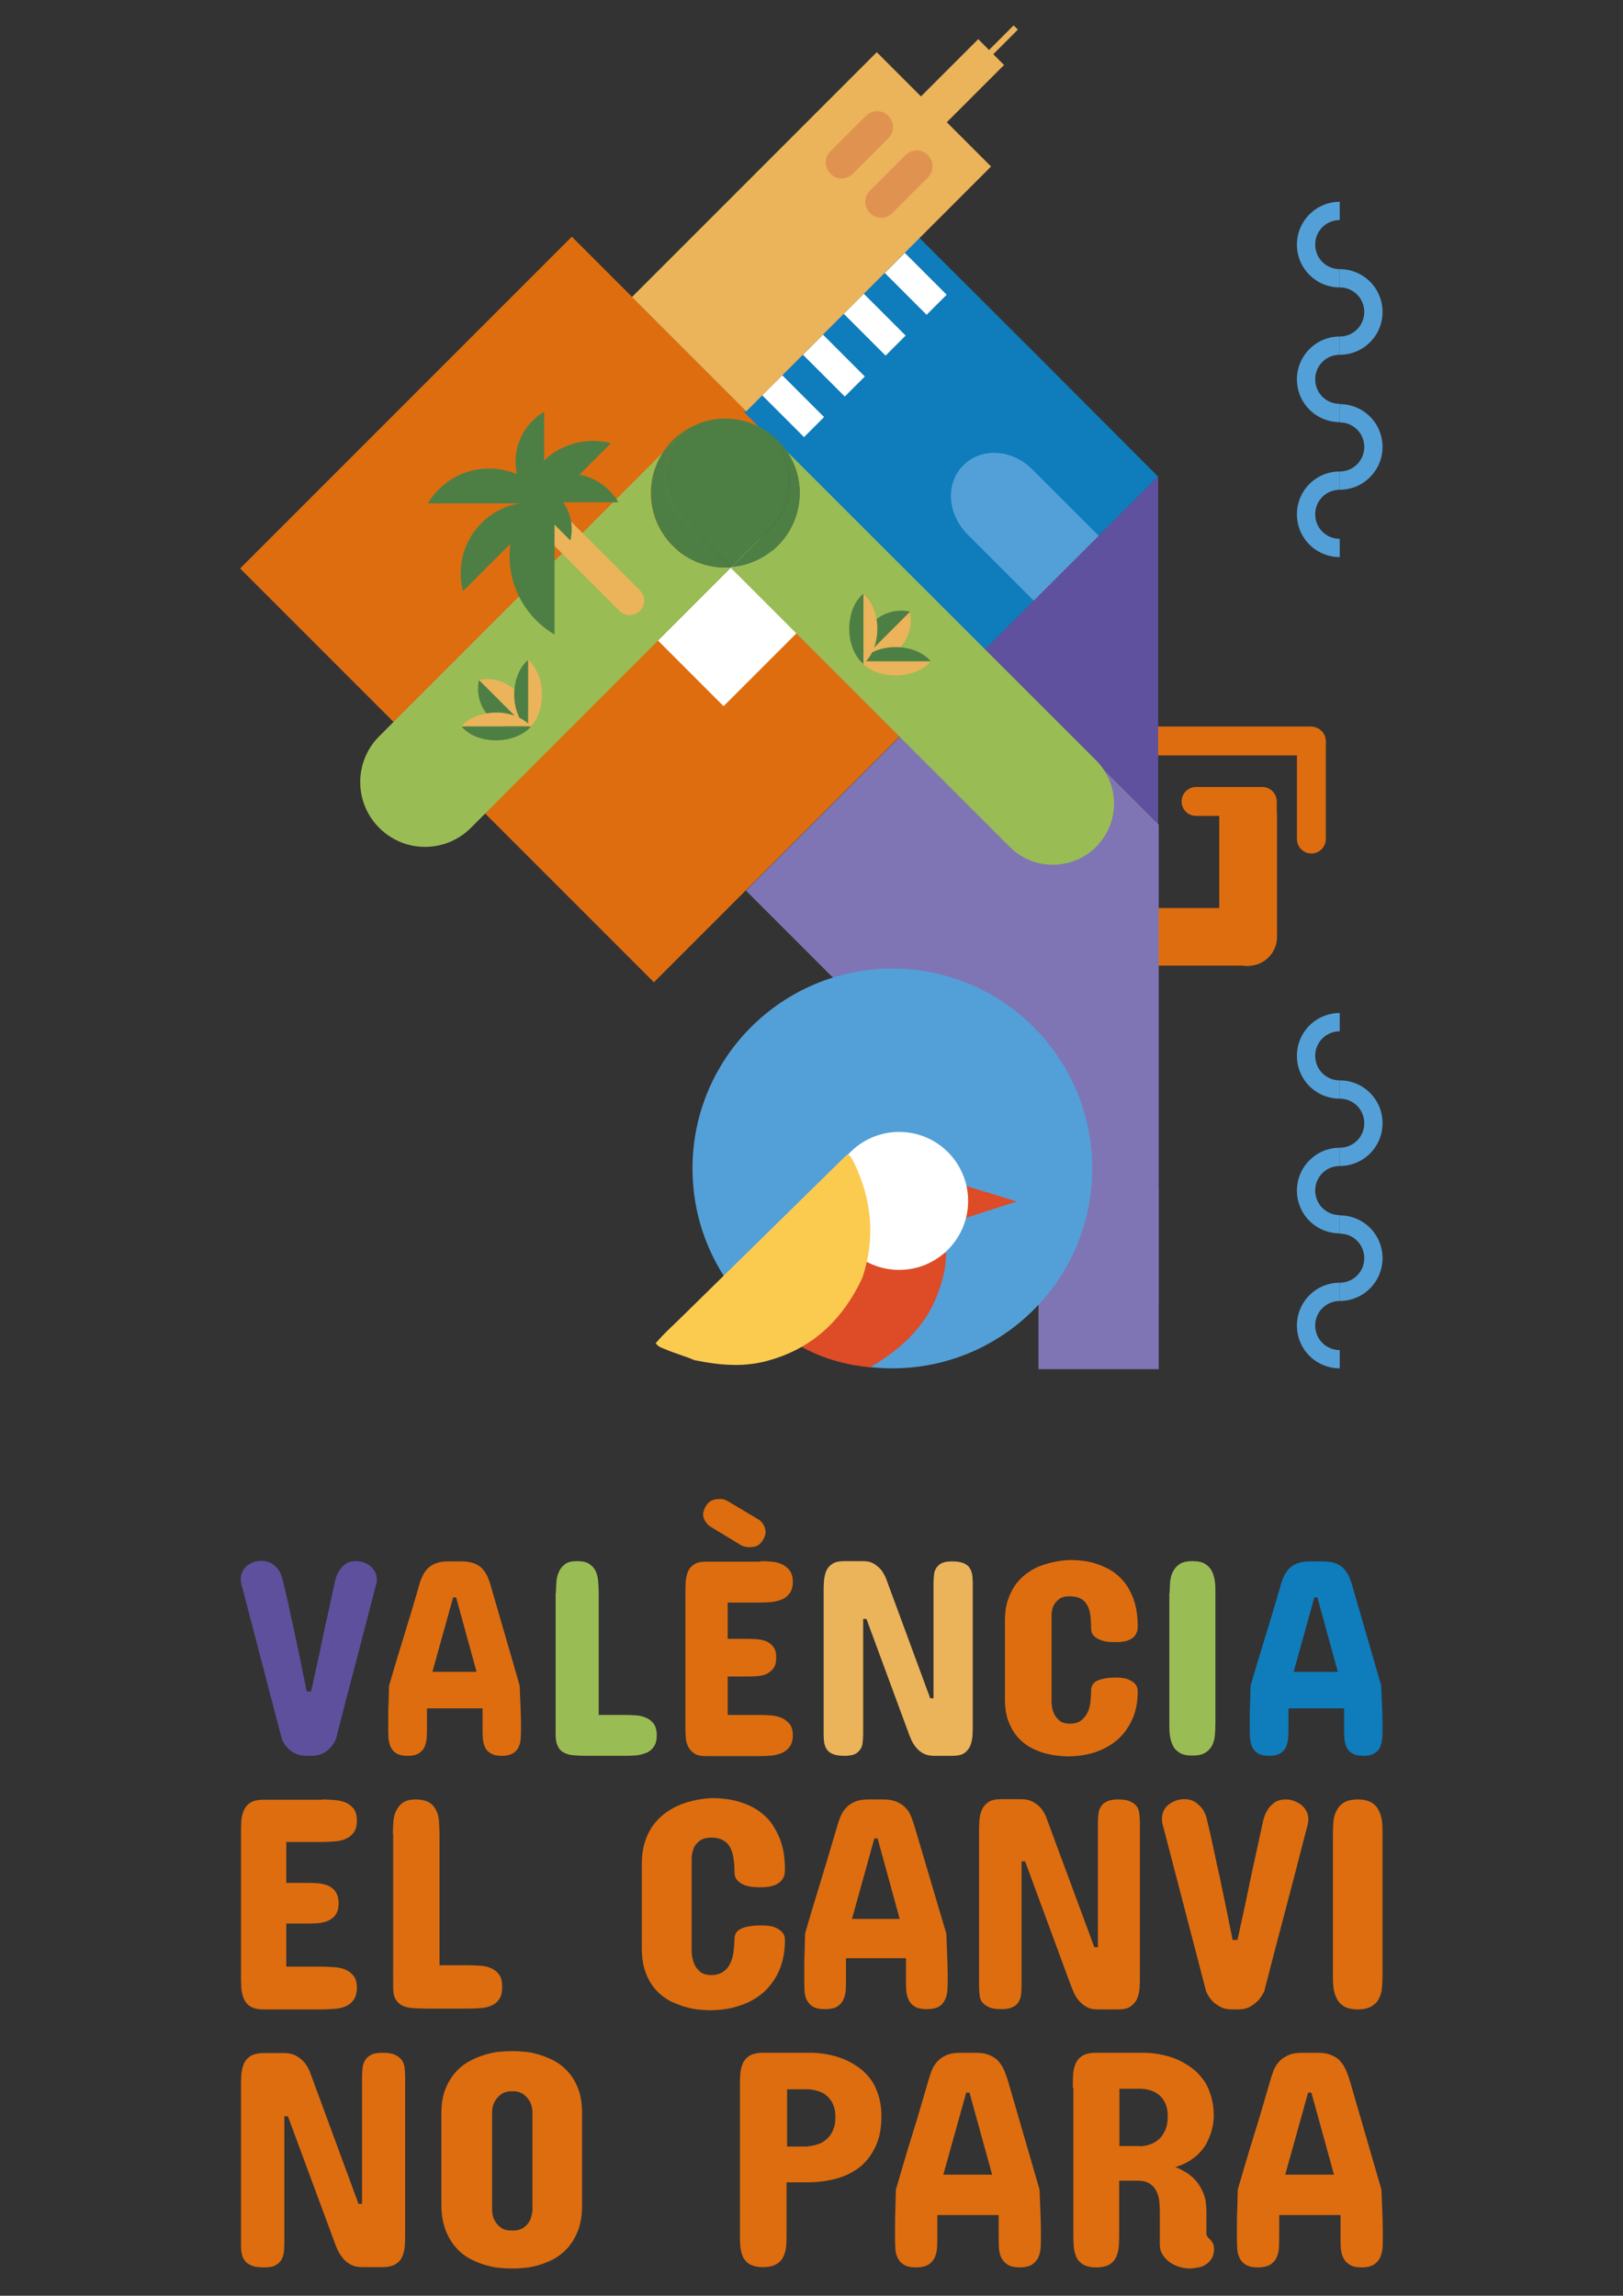 <?xml version="1.0" encoding="utf-8"?>
<!-- Generator: Adobe Illustrator 20.0.0, SVG Export Plug-In . SVG Version: 6.00 Build 0)  -->
<svg version="1.1" xmlns="http://www.w3.org/2000/svg" xmlns:xlink="http://www.w3.org/1999/xlink" x="0px" y="0px"
	 viewBox="0 0 595.3 841.9" style="enable-background:new 0 0 595.3 841.9;" xml:space="preserve">
<rect x="0" y="0" width="595.3" height="841.9" fill="#333333" stroke="none"/>
<style type="text/css">
	.st0{fill:#DE6D0F;}
	.st1{fill:#FFFFFF;}
	.st2{fill:#8DB24B;}
	.st3{fill:#7F75B5;}
	.st4{fill:#53A0D8;}
	.st5{fill:#0F7CBC;}
	.st6{fill:#5F519D;}
	.st7{fill:#9ABC54;}
	.st8{fill:#4D7F45;}
	.st9{display:none;fill:#F4AC40;}
	.st10{fill:#DD4B27;}
	.st11{fill:#FBCB50;}
	.st12{fill:#EBB35A;}
	.st13{fill:#E09251;}
	.st14{fill:#5F509D;}
	.st15{display:none;}
	.st16{display:inline;fill:#2582C4;}
	.st17{display:inline;fill:#F08058;}
	.st18{display:inline;fill:#76B72D;}
	.st19{display:inline;fill:#F7A707;}
	.st20{display:inline;}
	.st21{fill:#2582C4;}
	.st22{fill:#76B72D;}
	.st23{fill:#F7A707;}
	.st24{fill:#F08058;}
</style>
<g id="Mapa_ciutat">
	<g id="Port">
		<rect x="413.4" y="333" class="st0" width="44.4" height="21.1"/>
		<path class="st0" d="M447.2,299.2v44.4c0,5.8,4.7,10.6,10.6,10.6l0,0c5.8,0,10.6-4.7,10.6-10.6v-44.4c0-5.8-4.7-10.6-10.6-10.6
			l0,0C451.9,288.7,447.2,293.4,447.2,299.2z"/>
		<path class="st0" d="M438.7,299.2H463c2.9,0,5.3-2.4,5.3-5.3l0,0c0-2.9-2.4-5.3-5.3-5.3h-24.3c-2.9,0-5.3,2.4-5.3,5.3l0,0
			C433.4,296.9,435.8,299.2,438.7,299.2z"/>
		
			<rect x="406" y="266.5" transform="matrix(-1 -1.224647e-16 1.224647e-16 -1 886.962 543.524)" class="st0" width="75" height="10.6"/>
		<path class="st0" d="M486.3,307.7v-35.9c0-2.9-2.4-5.3-5.3-5.3h0c-2.9,0-5.3,2.4-5.3,5.3v35.9c0,2.9,2.4,5.3,5.3,5.3h0
			C483.9,313,486.3,310.6,486.3,307.7z"/>
	</g>
	<g id="Barris">
		
			<rect x="188.1" y="235.1" transform="matrix(0.707 -0.707 0.707 0.707 -121.362 265)" class="st0" width="142.3" height="87.7"/>
		
			<rect x="245.7" y="211.3" transform="matrix(0.707 -0.707 0.707 0.707 -81.798 259.182)" class="st1" width="52.6" height="34.1"/>
		
			<rect x="101.4" y="131.7" transform="matrix(0.707 -0.707 0.707 0.707 -76.736 187.048)" class="st0" width="172.1" height="108.9"/>
		<path class="st0" d="M468.3,302.7"/>
		<polygon class="st0" points="468.3,302.4 468.3,293.9 463,293.9 465.1,303.5 		"/>
		<polygon class="st2" points="424.8,326.1 424.8,302.2 361,238.4 336.1,263.4 424.8,352.2 424.8,326.1 		"/>
		<path class="st3" d="M361.3,238.9l-87.7,87.7L425,478c0-58.5,0-117.1,0-175.6C403.8,281.2,382.5,260.1,361.3,238.9z"/>
		<path class="st3" d="M428.2,309.8"/>
		<rect x="380.9" y="435.7" class="st3" width="44.1" height="66.4"/>
		<circle class="st0" cx="457.2" cy="343.1" r="11.1"/>
		<circle class="st0" cx="480.5" cy="272.3" r="5.8"/>
	</g>
	<g id="Albufera">
		<circle class="st4" cx="327.3" cy="428.5" r="73.3"/>
	</g>
	<g id="Torre">
		<polygon class="st5" points="337.1,87.1 380.5,130.4 424.8,174.8 360.7,238.9 273,151.2 		"/>
		<path class="st4" d="M354.9,196c-7.4-7.4-8.2-18.7-1.7-25.2l0,0l0.3-0.3c6.5-6.5,17.8-5.8,25.2,1.7l28.1,28.1
			c7.4,7.4,8.2,18.7,1.7,25.2l-0.3,0.3c-6.5,6.5-17.8,5.8-25.2-1.7L354.9,196z"/>
		
			<rect x="285.8" y="138.1" transform="matrix(0.707 -0.707 0.707 0.707 -20.13 249.385)" class="st1" width="10.4" height="21.7"/>
		
			<rect x="300.7" y="123.2" transform="matrix(0.707 -0.707 0.707 0.707 -5.181 255.578)" class="st1" width="10.4" height="21.7"/>
		
			<rect x="315.7" y="108.2" transform="matrix(0.707 -0.707 0.707 0.707 9.785 261.777)" class="st1" width="10.4" height="21.7"/>
		
			<rect x="330.7" y="93.2" transform="matrix(0.707 -0.707 0.707 0.707 24.837 268.011)" class="st1" width="10.4" height="21.7"/>
	</g>
	<polygon class="st6" points="424.8,174.7 361,238.4 424.8,302.2 	"/>
	<g id="Riu">
		<path class="st7" d="M266,208.1c-15.1,0-27.3-12.2-27.3-27.3c0-5.5,1.6-10.5,4.4-14.8l-104,104c-9.3,9.3-9.3,24.3,0,33.6
			c9.3,9.3,24.3,9.3,33.6,0l95.4-95.4l-0.2-0.2C267.3,208,266.7,208.1,266,208.1z"/>
		<path class="st7" d="M402.1,278.9L288.7,165.6c2.9,4.4,4.6,9.6,4.6,15.2c0,14.3-11.1,26.1-25.1,27.2l-0.2,0.2l102.4,102.4
			c8.7,8.7,22.9,8.7,31.6,0C410.8,301.8,410.8,287.7,402.1,278.9z"/>
		<path class="st7" d="M267.9,208l0.2,0.2l0.2-0.2C268.1,208,268,208,267.9,208z"/>
		<path class="st8" d="M288.7,165.6c-2-3-4.6-5.6-7.7-7.6c0.3,0.3,0.6,0.5,0.9,0.8L288.7,165.6z"/>
		<path class="st8" d="M249.7,159.5c0.2-0.2,0.4-0.5,0.6-0.7c0.4-0.4,0.8-0.7,1.2-1.1c-3.4,2.1-6.2,4.9-8.4,8.3l5.8-5.8
			C249.2,159.9,249.4,159.7,249.7,159.5z"/>
		<path class="st8" d="M266,208.1c0.6,0,1.2-0.1,1.9-0.1l-17.6-17.6c-8.5-8.5-8.7-22.1-0.6-30.9c-0.2,0.2-0.5,0.4-0.7,0.6l-5.8,5.8
			c-2.8,4.3-4.4,9.3-4.4,14.8C238.7,195.9,250.9,208.1,266,208.1z"/>
		<path class="st8" d="M282.5,160.1c9.3,9.3,9.3,24.3,0,33.6L268.2,208c14.1-1.1,25.1-12.9,25.1-27.2c0-5.6-1.7-10.9-4.6-15.2
			l-6.8-6.8c-0.3-0.3-0.6-0.5-0.9-0.8c-2.2-1.5-4.7-2.6-7.3-3.4C276.9,155.7,279.9,157.6,282.5,160.1z"/>
		<path class="st8" d="M249.7,159.5c1.4-1.3,2.9-2.3,4.4-3.2c-0.9,0.4-1.7,0.9-2.6,1.4c-0.4,0.4-0.8,0.7-1.2,1.1
			C250.1,159,249.9,159.3,249.7,159.5z"/>
		<path class="st8" d="M282.5,160.1c-2.6-2.6-5.6-4.4-8.8-5.5c-2.4-0.7-5-1.1-7.7-1.1c-4.3,0-8.3,1-11.9,2.8c-1.6,0.9-3.1,2-4.4,3.2
			c-8.1,8.8-7.9,22.4,0.6,30.9l17.6,17.6c0.1,0,0.2,0,0.3,0l14.3-14.3C291.8,184.4,291.8,169.4,282.5,160.1z"/>
	</g>
</g>
<g id="Pardalet">
	<path class="st9" d="M355.6,441.3c2.7,0.3,5.4-0.5,8.1,0.5c-2.9,1.4-5.7,2.8-8.6,4.2C355.3,444.4,355.5,442.9,355.6,441.3z"/>
	<path class="st10" d="M341,480.8c4.3-7.7,5.6-15.7,5.6-15.7c0.2-1.8,0.4-3.7,0.5-5.5c-1.2-0.5-1.9,0.5-2.6,1
		c-8.1,5.5-16.5,5.9-25.4,2.1c-0.9-0.4-1.7-1.1-2.8-0.8c-0.3,0.4-0.6,0.8-0.9,1.2c-7.1,13.9-17.4,22.1-30.7,24.4
		c2.2,1.8,4.7,3.7,7.7,5.5c10.1,6,20,7.8,26.7,8.4C321.9,499.8,334.2,492.9,341,480.8z"/>
	<path class="st9" d="M355.6,441.3c-0.3-2.2-0.6-4.3-0.9-6.5c5.9,1.9,11.7,3.7,18.2,5.8c-3.4,0.8-6.5-0.4-9.2,1.2
		C361,441.9,358.2,442.9,355.6,441.3z"/>
	<polygon class="st10" points="354,434.8 372.9,440.6 354.4,446.6 	"/>
	<circle class="st1" cx="329.8" cy="440.4" r="25.3"/>
	<path class="st11" d="M240.5,492.6c3.1-3.7,6.8-6.9,10.2-10.3c19.9-19.5,39.7-39,59.6-58.5c0.2-0.2,0.5-0.3,0.7-0.5
		c1.1,0.6,1.5,1.8,2.1,2.8c6.7,13.7,8.1,27.9,3.2,42.5c-7.3,15.6-18.7,26.4-35.8,30.7c-7.3,1.8-14.7,1.5-22,0.2
		c-1.3-0.2-2.5-0.5-3.8-0.7c-3.4-1.5-7-2.4-10.4-3.9C243,494.4,241.5,494,240.5,492.6z"/>
</g>
<g id="Palmera">
	<path class="st12" d="M234.7,216.5l-32.5-32.5c-2.1-2.1-5.4-2.1-7.5,0h0c-2.1,2.1-2.1,5.4,0,7.5l32.5,32.5c2.1,2.1,5.4,2.1,7.5,0v0
		C236.8,221.9,236.8,218.6,234.7,216.5z"/>
	<path class="st8" d="M176.6,191.8c-6.8,6.8-9,16.3-6.8,25l31.8-31.8C192.9,182.8,183.3,185.1,176.6,191.8z"/>
	<path class="st8" d="M186.9,203.9c0,12.3,6.6,23,16.5,28.8v-57.6C193.5,180.9,186.9,191.6,186.9,203.9z"/>
	<path class="st8" d="M179.4,171.8c-9.6,0-17.9,5.2-22.5,12.8h44.9C197.3,177,189,171.8,179.4,171.8z"/>
	<path class="st8" d="M199.1,169.3c-6.8,6.8-9,16.3-6.8,25l31.8-31.8C215.4,160.3,205.8,162.6,199.1,169.3z"/>
	<path class="st8" d="M189.1,169.3c0,7.8,4.2,14.6,10.5,18.3V151C193.3,154.7,189.1,161.5,189.1,169.3z"/>
	<path class="st8" d="M208.5,173.7c-7.8,0-14.6,4.2-18.3,10.5h36.6C223.2,177.9,216.3,173.7,208.5,173.7z"/>
	<path class="st8" d="M204.8,182.1c-4.4-4.4-10.5-5.8-16.1-4.4l20.5,20.5C210.6,192.6,209.1,186.5,204.8,182.1z"/>
</g>
<g id="Plantes">
	<g>
		<path class="st12" d="M329.5,238.2c3.9-3.9,5.3-9.2,4.2-14l-18.2,18.2C320.3,243.6,325.7,242.1,329.5,238.2z"/>
		<path class="st8" d="M319.8,228.5c-3.9,3.9-5.3,9.2-4.2,14l18.2-18.2C329,223.2,323.7,224.6,319.8,228.5z"/>
		<path class="st12" d="M328.5,247.7c5.5,0,10.3-2.1,12.9-5.2h-25.8C318.2,245.6,323,247.7,328.5,247.7z"/>
		<path class="st8" d="M328.5,237.3c-5.5,0-10.3,2.1-12.9,5.2h25.8C338.8,239.4,334,237.3,328.5,237.3z"/>
		<path class="st12" d="M321.8,230.6c0-5.5-2.1-10.3-5.2-12.9v25.8C319.7,240.9,321.8,236.1,321.8,230.6z"/>
		<path class="st8" d="M311.5,230.6c0,5.5,2.1,10.3,5.2,12.9v-25.8C313.5,220.3,311.5,225.1,311.5,230.6z"/>
	</g>
	<g>
		<path class="st12" d="M189.5,253.6c-3.8-3.8-9.1-5.3-13.9-4.2l18.1,18.1C194.8,262.8,193.3,257.5,189.5,253.6z"/>
		<path class="st8" d="M179.9,263.3c3.8,3.8,9.1,5.3,13.9,4.2l-18.1-18.1C174.6,254.2,176,259.5,179.9,263.3z"/>
		<path class="st12" d="M198.8,254.7c0-5.4-2.1-10.2-5.1-12.8v25.5C196.8,264.9,198.8,260.1,198.8,254.7z"/>
		<path class="st8" d="M188.6,254.7c0,5.4,2.1,10.2,5.1,12.8v-25.5C190.7,244.5,188.6,249.2,188.6,254.7z"/>
		<path class="st12" d="M182,261.3c-5.4,0-10.2,2.1-12.8,5.1h25.5C192.2,263.4,187.4,261.3,182,261.3z"/>
		<path class="st8" d="M182,271.5c5.4,0,10.2-2.1,12.8-5.1h-25.5C171.8,269.5,176.5,271.5,182,271.5z"/>
	</g>
</g>
<g id="Micalet_1_">
	
		<rect x="234.2" y="55.3" transform="matrix(0.707 -0.707 0.707 0.707 27.12 235.409)" class="st12" width="127" height="59.3"/>
	
		<rect x="337.4" y="23.2" transform="matrix(0.707 -0.707 0.707 0.707 82.153 258.204)" class="st12" width="30.7" height="13.4"/>
	
		<rect x="352.9" y="17.1" transform="matrix(0.707 -0.707 0.707 0.707 93.865 263.056)" class="st12" width="23.1" height="2.2"/>
	<path class="st13" d="M325.8,50.7l-13,13c-2.3,2.3-6,2.3-8.2,0v0c-2.3-2.3-2.3-6,0-8.2l13-13c2.3-2.3,6-2.3,8.2,0v0
		C328.1,44.7,328.1,48.4,325.8,50.7z"/>
	<path class="st13" d="M340.3,65.1l-13,13c-2.3,2.3-6,2.3-8.2,0v0c-2.3-2.3-2.3-6,0-8.2l13-13c2.3-2.3,6-2.3,8.2,0v0
		C342.6,59.1,342.6,62.8,340.3,65.1z"/>
</g>
<g id="Ones">
	<g>
		<path class="st4" d="M475.7,89.7c0,8.7,7,15.7,15.7,15.7v-6.7c-5,0-9-4-9-9c0-5,4-9,9-9V74C482.7,74,475.7,81.1,475.7,89.7z"/>
		<path class="st4" d="M507.1,114.4c0-8.7-7-15.7-15.7-15.7v6.7c5,0,9,4,9,9c0,5-4,9-9,9v6.7C500.1,130.1,507.1,123.1,507.1,114.4z"
			/>
		<path class="st4" d="M475.7,139.1c0,8.7,7,15.7,15.7,15.7v-6.7c-5,0-9-4-9-9c0-5,4-9,9-9v-6.7
			C482.7,123.4,475.7,130.5,475.7,139.1z"/>
		<path class="st4" d="M475.7,188.6c0,8.7,7,15.7,15.7,15.7v-6.7c-5,0-9-4-9-9c0-5,4-9,9-9v-6.7
			C482.7,172.9,475.7,179.9,475.7,188.6z"/>
		<path class="st4" d="M507.1,163.9c0-8.7-7-15.7-15.7-15.7v6.7c5,0,9,4,9,9c0,5-4,9-9,9v6.7C500.1,179.6,507.1,172.5,507.1,163.9z"
			/>
		<path class="st4" d="M475.7,387.2c0,8.7,7,15.7,15.7,15.7v-6.7c-5,0-9-4-9-9c0-5,4-9,9-9v-6.7
			C482.7,371.5,475.7,378.5,475.7,387.2z"/>
		<path class="st4" d="M507.1,411.9c0-8.7-7-15.7-15.7-15.7v6.7c5,0,9,4,9,9c0,5-4,9-9,9v6.7C500.1,427.6,507.1,420.6,507.1,411.9z"
			/>
		<path class="st4" d="M475.7,436.6c0,8.7,7,15.7,15.7,15.7v-6.7c-5,0-9-4-9-9c0-5,4-9,9-9v-6.7C482.7,420.9,475.7,428,475.7,436.6z
			"/>
		<path class="st4" d="M475.7,486.1c0,8.7,7,15.7,15.7,15.7v-6.7c-5,0-9-4-9-9c0-5,4-9,9-9v-6.7
			C482.7,470.4,475.7,477.4,475.7,486.1z"/>
		<path class="st4" d="M507.1,461.4c0-8.7-7-15.7-15.7-15.7v6.7c5,0,9,4,9,9c0,5-4,9-9,9v6.7C500.1,477.1,507.1,470,507.1,461.4z"/>
	</g>
</g>
<g id="Text">
	<g id="No_Para">
		<path class="st0" d="M131.5,808.2h1.3v-46.6c0-1.2,0.1-2.3,0.2-3.4c0.1-1.1,0.5-2,1-2.8c0.5-0.8,1.3-1.4,2.2-1.9
			c1-0.5,2.3-0.7,4.1-0.7c1.9,0,3.4,0.2,4.5,0.7c1.1,0.5,1.9,1.1,2.5,1.9c0.6,0.8,0.9,1.7,1.1,2.8c0.1,1.1,0.2,2.2,0.2,3.4v56.9
			c0,1.6,0,3.2-0.1,4.8c-0.1,1.5-0.4,2.9-0.9,4.1c-0.5,1.2-1.3,2.2-2.5,2.9c-1.1,0.7-2.7,1.1-4.8,1.1h-7.4c-1.8,0-3.2-0.3-4.4-1
			c-1.2-0.7-2.2-1.5-2.9-2.5c-0.8-1-1.4-2-1.9-3.1c-0.5-1.1-0.8-2-1.1-2.8l-17-45.9h-1.3v46.6c0,1.2-0.1,2.3-0.2,3.4
			c-0.2,1.1-0.5,2-1,2.8c-0.5,0.8-1.3,1.4-2.2,1.9s-2.3,0.7-4.1,0.7c-1.9,0-3.5-0.2-4.6-0.7s-2-1.1-2.5-1.9
			c-0.6-0.8-0.9-1.7-1.1-2.8c-0.2-1.1-0.2-2.2-0.2-3.4v-56.9c0-1.6,0-3.2,0.1-4.7c0.1-1.6,0.4-2.9,0.9-4.2c0.5-1.2,1.4-2.2,2.5-2.9
			c1.1-0.7,2.8-1.1,4.9-1.1h7.4c1.9,0,3.4,0.4,4.6,1.1c1.2,0.7,2.1,1.5,2.9,2.4c0.8,1,1.5,2.2,2,3.5L131.5,808.2z"/>
		<path class="st0" d="M161.9,775c0-3.6,0.5-6.7,1.6-9.2c1-2.5,2.4-4.6,4-6.3c1.6-1.7,3.4-3,5.4-4c2-1,3.9-1.7,5.7-2.2
			c1.9-0.5,3.5-0.8,5-0.9c1.5-0.1,2.6-0.2,3.3-0.2h1.9c0.7,0,1.8,0.1,3.3,0.2c1.5,0.1,3.2,0.4,5,0.9c1.8,0.5,3.7,1.2,5.7,2.2
			c2,1,3.7,2.3,5.3,4c1.6,1.7,2.9,3.8,3.9,6.3c1,2.5,1.5,5.6,1.5,9.2v33.6c0,3.7-0.5,6.9-1.5,9.4c-1,2.6-2.3,4.7-3.9,6.5
			c-1.6,1.7-3.4,3.1-5.3,4.1c-2,1-3.9,1.7-5.7,2.2c-1.8,0.5-3.5,0.8-5,0.9c-1.5,0.1-2.6,0.2-3.3,0.2h-1.9c-0.7,0-1.8-0.1-3.3-0.2
			c-1.5-0.1-3.2-0.4-5-0.9c-1.9-0.5-3.8-1.2-5.7-2.2c-2-1-3.8-2.3-5.4-4.1c-1.6-1.7-3-3.9-4-6.5c-1-2.6-1.6-5.7-1.6-9.4V775z
			 M180.5,810.8c0.1,1.4,0.4,2.6,1,3.6c0.5,0.9,1.2,1.8,2.2,2.5c1,0.8,2.4,1.1,4.2,1.1c1.8,0,3.2-0.4,4.2-1.1c1-0.7,1.7-1.6,2.2-2.5
			c0.5-1,0.8-2.3,1-3.6v-36.6c-0.1-1.3-0.4-2.6-1-3.6c-0.5-0.9-1.2-1.7-2.2-2.5c-1-0.8-2.4-1.2-4.2-1.2c-1.8,0-3.2,0.4-4.2,1.2
			c-1,0.8-1.7,1.6-2.2,2.5c-0.6,1.1-0.9,2.3-1,3.6V810.8z"/>
		<path class="st0" d="M288.5,800.4v18.2c0,1.6,0,3.2-0.1,4.7c-0.1,1.5-0.4,2.9-1,4.1c-0.5,1.2-1.4,2.2-2.6,2.9
			c-1.2,0.7-2.8,1.1-5,1.1c-2.1,0-3.7-0.4-4.9-1.1c-1.1-0.7-2-1.7-2.5-2.9c-0.5-1.2-0.8-2.6-0.9-4.1c-0.1-1.5-0.1-3.1-0.1-4.7v-53
			c0-1.6,0-3.2,0.1-4.7c0.1-1.5,0.4-2.9,0.9-4.1c0.5-1.2,1.4-2.2,2.5-2.9c1.1-0.7,2.8-1.1,4.9-1.1h18.5c4.6,0.2,8.8,1.2,12.5,2.9
			c1.6,0.8,3.1,1.7,4.6,2.8c1.5,1.1,2.8,2.5,4,4.1c1.2,1.6,2.1,3.6,2.8,5.8c0.7,2.2,1.1,4.8,1.1,7.7c0,4-0.6,7.5-1.9,10.5
			c-1.3,3-3.1,5.5-5.4,7.6c-2.4,2-5.3,3.6-8.7,4.6c-3.4,1-7.3,1.5-11.6,1.5H288.5z M296.2,787.1c1.9-0.1,3.6-0.6,5.1-1.3
			c0.6-0.3,1.3-0.8,1.9-1.3c0.6-0.5,1.1-1.2,1.6-1.9c0.5-0.8,0.9-1.7,1.2-2.7c0.3-1,0.4-2.2,0.4-3.6c0-1.3-0.1-2.4-0.4-3.3
			c-0.3-1-0.6-1.8-1.1-2.5c-0.4-0.7-1-1.3-1.5-1.8c-0.6-0.5-1.1-0.9-1.7-1.2c-1.4-0.7-3-1.1-4.8-1.3h-8.2v21H296.2z"/>
		<path class="st0" d="M381.3,803c0.1,2.5,0.2,5.1,0.3,7.8c0.1,2.7,0.2,5.2,0.2,7.7v1.7c0,1.4,0,2.8-0.1,4.1
			c-0.1,1.3-0.4,2.5-0.9,3.6c-0.5,1.1-1.3,1.9-2.3,2.6c-1,0.6-2.5,1-4.4,1c-1.9,0-3.4-0.3-4.5-1c-1-0.6-1.8-1.5-2.3-2.5
			c-0.5-1-0.8-2.2-0.9-3.6c-0.1-1.3-0.1-2.7-0.1-4.2v-7.9h-22.5v7.9c0,1.4,0,2.8-0.1,4.2c-0.1,1.3-0.4,2.5-0.9,3.6
			c-0.5,1-1.3,1.9-2.3,2.5c-1,0.6-2.5,1-4.5,1c-1.9,0-3.4-0.3-4.5-1c-1-0.6-1.8-1.5-2.3-2.6c-0.5-1.1-0.8-2.3-0.8-3.6
			c-0.1-1.3-0.1-2.7-0.1-4.1v-1.7c0-1.2,0-2.4,0-3.7c0-1.3,0-2.6,0.1-4c0-1.3,0.1-2.7,0.1-4c0-1.3,0.1-2.6,0.1-3.8
			c1.9-6.5,3.8-13.1,5.9-19.8c2.1-6.7,4-13.3,5.9-19.8c0.4-1.4,0.8-2.7,1.3-4c0.5-1.3,1.2-2.4,2.1-3.4c0.9-1,2-1.7,3.3-2.3
			c1.3-0.6,3.1-0.9,5.2-0.9h5.6c2.1,0,3.8,0.3,5.1,0.9c1.4,0.6,2.5,1.3,3.3,2.3c0.9,1,1.5,2.1,2.1,3.4c0.5,1.3,1,2.6,1.4,4
			L381.3,803z M346,797.5h17.9l-8.3-30.1h-1.2L346,797.5z"/>
		<path class="st0" d="M393.5,765.6c0-1.6,0-3.2,0.1-4.7c0.1-1.5,0.4-2.9,0.9-4.1c0.5-1.2,1.4-2.2,2.5-2.9c1.1-0.7,2.8-1.1,4.9-1.1
			h18.5c4.6,0.2,8.7,1.2,12.4,2.9c1.5,0.8,3,1.7,4.5,2.8c1.5,1.1,2.8,2.5,4,4.1c1.2,1.6,2.1,3.5,2.8,5.8c0.7,2.2,1.1,4.8,1.1,7.7
			c0,0.6-0.1,1.4-0.2,2.4c-0.1,1-0.4,2.1-0.7,3.3c-0.4,1.2-0.9,2.4-1.5,3.7c-0.6,1.3-1.5,2.5-2.5,3.6c-1,1.2-2.3,2.2-3.8,3.2
			c-1.5,1-3.3,1.8-5.4,2.4c1.3,0.5,2.6,1.2,4,2c1.3,0.8,2.6,1.9,3.7,3.2c1.1,1.3,2,2.9,2.7,4.7c0.7,1.8,1,4,1,6.4v8
			c0,0.4,0.1,0.8,0.3,1.1c0.2,0.3,0.4,0.6,0.7,0.8c0.9,0.9,1.4,1.7,1.6,2.3c0.1,0.7,0.2,1.2,0.2,1.6c0,1.3-0.3,2.4-0.8,3.3
			c-0.5,0.9-1.2,1.6-2,2.2c-0.8,0.6-1.8,1-2.9,1.2c-1.1,0.2-2.2,0.4-3.3,0.4c-1.2,0-2.5-0.2-3.8-0.6c-1.3-0.4-2.4-1-3.5-1.7
			c-1-0.8-1.9-1.7-2.6-2.8c-0.7-1.1-1-2.4-1-3.9V811c0-1.6-0.1-3.2-0.3-4.5c-0.2-1.4-0.7-2.6-1.3-3.6c-0.6-1-1.5-1.8-2.6-2.4
			c-1.1-0.6-2.6-0.8-4.4-0.8h-6.3v18.8c0,1.6,0,3.3-0.1,4.8c-0.1,1.6-0.4,3-0.9,4.2c-0.5,1.2-1.4,2.2-2.5,2.9
			c-1.2,0.7-2.8,1.1-4.9,1.1c-2.1,0-3.7-0.4-4.9-1.1c-1.1-0.7-2-1.7-2.5-2.9c-0.5-1.2-0.8-2.6-0.9-4.2c-0.1-1.6-0.1-3.2-0.1-4.8
			V765.6z M418.1,787.1c1.9-0.1,3.6-0.5,5.1-1.3c0.6-0.3,1.3-0.8,1.9-1.3c0.6-0.5,1.1-1.2,1.6-2c0.5-0.8,0.9-1.7,1.2-2.8
			c0.3-1,0.4-2.3,0.4-3.7c0-1.2-0.1-2.3-0.4-3.3c-0.3-1-0.6-1.8-1.1-2.5c-0.4-0.7-1-1.3-1.5-1.8c-0.6-0.5-1.2-0.9-1.8-1.2
			c-1.4-0.7-3-1.1-4.8-1.2h-8.1v21H418.1z"/>
		<path class="st0" d="M506.7,803c0.1,2.5,0.2,5.1,0.3,7.8c0.1,2.7,0.2,5.2,0.2,7.7v1.7c0,1.4,0,2.8-0.1,4.1
			c-0.1,1.3-0.4,2.5-0.9,3.6c-0.5,1.1-1.3,1.9-2.3,2.6c-1,0.6-2.5,1-4.4,1c-1.9,0-3.4-0.3-4.5-1c-1-0.6-1.8-1.5-2.3-2.5
			c-0.5-1-0.8-2.2-0.9-3.6c-0.1-1.3-0.1-2.7-0.1-4.2v-7.9h-22.5v7.9c0,1.4,0,2.8-0.1,4.2c-0.1,1.3-0.4,2.5-0.9,3.6
			c-0.5,1-1.3,1.9-2.3,2.5c-1,0.6-2.5,1-4.5,1c-1.9,0-3.4-0.3-4.5-1c-1-0.6-1.8-1.5-2.3-2.6c-0.5-1.1-0.8-2.3-0.8-3.6
			c-0.1-1.3-0.1-2.7-0.1-4.1v-1.7c0-1.2,0-2.4,0-3.7c0-1.3,0-2.6,0.1-4c0-1.3,0.1-2.7,0.1-4c0-1.3,0.1-2.6,0.1-3.8
			c1.9-6.5,3.8-13.1,5.9-19.8c2.1-6.7,4-13.3,5.9-19.8c0.4-1.4,0.8-2.7,1.3-4c0.5-1.3,1.2-2.4,2.1-3.4c0.9-1,2-1.7,3.3-2.3
			s3.1-0.9,5.2-0.9h5.6c2.1,0,3.8,0.3,5.1,0.9c1.4,0.6,2.5,1.3,3.3,2.3c0.9,1,1.5,2.1,2.1,3.4c0.5,1.3,1,2.6,1.4,4L506.7,803z
			 M471.4,797.5h17.9l-8.3-30.1h-1.2L471.4,797.5z"/>
	</g>
	<g id="El_Canvi_1_">
		<path class="st0" d="M118.1,659.9c1.5,0,3,0.1,4.5,0.2c1.5,0.1,2.9,0.4,4.1,0.9c1.2,0.5,2.2,1.3,3,2.3s1.2,2.5,1.2,4.4
			c0,1.9-0.4,3.3-1.2,4.4c-0.8,1-1.8,1.8-3,2.3c-1.2,0.5-2.6,0.8-4.1,0.9c-1.5,0.1-3,0.2-4.5,0.2h-13.1v15h6.9c1.5,0,2.9,0,4.4,0.1
			c1.5,0.1,2.8,0.4,4,0.9c1.2,0.5,2.1,1.2,2.8,2.3c0.7,1,1.1,2.4,1.1,4.2c0,1.8-0.4,3.2-1.1,4.2c-0.7,1-1.7,1.7-2.8,2.2
			c-1.2,0.5-2.5,0.8-4,0.9c-1.5,0.1-3,0.1-4.4,0.1h-6.9v15.8h13.1c1.5,0,3,0.1,4.5,0.2c1.5,0.1,2.9,0.4,4.1,0.9
			c1.2,0.5,2.2,1.3,3,2.3s1.2,2.5,1.2,4.3c0,1.9-0.4,3.4-1.2,4.5c-0.8,1.1-1.8,1.9-3,2.4c-1.2,0.5-2.6,0.8-4.1,0.9
			c-1.5,0.1-3,0.2-4.4,0.2H96.6c-2.1,0-3.6-0.4-4.8-1.1c-1.1-0.7-1.9-1.7-2.4-2.9c-0.5-1.2-0.8-2.5-0.9-4c-0.1-1.5-0.1-3-0.1-4.6
			v-51.7c0-1.6,0-3.1,0.1-4.6c0.1-1.5,0.4-2.9,0.9-4c0.5-1.2,1.3-2.2,2.4-2.9c1.1-0.7,2.7-1.1,4.8-1.1H118.1z"/>
		<path class="st0" d="M144.1,672.5c0-1.6,0.1-3.1,0.2-4.6c0.1-1.5,0.5-2.9,1.1-4c0.6-1.2,1.4-2.2,2.5-2.9c1.1-0.7,2.6-1.1,4.6-1.1
			c2.1,0,3.7,0.4,4.9,1.1c1.2,0.7,2,1.7,2.6,2.9c0.6,1.2,0.9,2.5,1,4c0.1,1.5,0.2,3,0.2,4.6v48.2h10.8c1.5,0,3,0.1,4.5,0.2
			c1.5,0.1,2.8,0.5,3.9,1c1.2,0.6,2.1,1.4,2.8,2.4c0.7,1.1,1,2.5,1,4.3c0,1.9-0.3,3.3-1,4.4c-0.7,1.1-1.6,1.9-2.8,2.4
			c-1.2,0.6-2.5,0.9-3.9,1c-1.5,0.1-3,0.2-4.5,0.2h-15.6c-1.9,0-3.7-0.1-5.2-0.2c-1.5-0.1-2.8-0.5-3.8-1s-1.8-1.4-2.4-2.4
			s-0.8-2.6-0.8-4.4V672.5z"/>
		<path class="st0" d="M260.9,659.4c4,0,7.5,0.5,10.4,1.4c2.9,0.9,5.4,2.1,7.4,3.6c2,1.5,3.6,3.1,4.8,5c1.2,1.9,2.1,3.7,2.8,5.6
			c0.6,1.9,1.1,3.7,1.3,5.5c0.2,1.8,0.3,3.3,0.3,4.6c0,0.6,0,1.2-0.1,2c-0.1,0.8-0.4,1.5-1,2.3s-1.4,1.4-2.6,1.9
			c-1.2,0.5-2.9,0.8-5.1,0.8c-0.7,0-1.7,0-2.8-0.1c-1.1-0.1-2.2-0.3-3.2-0.7c-1-0.4-1.9-0.9-2.6-1.7c-0.7-0.7-1.1-1.7-1.1-3
			c0-2-0.1-3.8-0.4-5.3c-0.2-1.6-0.7-2.9-1.3-4c-0.6-1.1-1.5-1.9-2.6-2.5c-1.1-0.6-2.5-0.9-4.2-0.9c-1.8,0-3.2,0.4-4.2,1.1
			c-1,0.8-1.7,1.6-2.1,2.4c-0.5,1.1-0.8,2.3-0.9,3.6v34.9c0.1,1.6,0.4,3,0.9,4.2c0.4,1.1,1.1,2,2.1,2.9c1,0.9,2.4,1.3,4.2,1.3
			c1.7,0,3.1-0.4,4.2-1.1c1.1-0.7,2-1.7,2.6-2.9c0.6-1.2,1.1-2.6,1.3-4.2c0.2-1.6,0.4-3.2,0.4-5c0-0.6,0.1-1.1,0.3-1.7
			c0.2-0.6,0.6-1.1,1.3-1.6c0.7-0.5,1.6-0.9,2.9-1.2c1.3-0.3,3-0.5,5.2-0.5c2.2,0,3.9,0.2,5.1,0.7c1.2,0.5,2.1,1.1,2.6,1.7
			c0.6,0.6,0.9,1.3,1,1.9c0.1,0.6,0.1,1,0.1,1.2c0,4-0.7,7.6-2,10.8c-1.4,3.2-3.3,5.9-5.7,8.1c-2.5,2.2-5.4,3.9-8.9,5
			c-3.4,1.2-7.2,1.7-11.3,1.7c-0.7,0-1.7-0.1-3.2-0.2c-1.5-0.1-3.1-0.4-5-0.9c-1.8-0.5-3.7-1.2-5.7-2.1c-1.9-1-3.7-2.3-5.3-4
			c-1.6-1.7-2.9-3.8-3.9-6.4c-1-2.5-1.5-5.7-1.5-9.3v-30.7c0-3,0.4-5.7,1.1-8c0.7-2.3,1.7-4.3,2.9-6c1.2-1.7,2.6-3.1,4.1-4.3
			c1.5-1.2,3.1-2.1,4.7-2.9C251.8,660.7,256.1,659.7,260.9,659.4z"/>
		<path class="st0" d="M347.1,709.1c0.1,2.5,0.2,5,0.3,7.6c0.1,2.6,0.2,5.1,0.2,7.5v1.7c0,1.4,0,2.7-0.1,4s-0.4,2.5-0.9,3.5
			c-0.5,1-1.2,1.9-2.3,2.5c-1,0.6-2.5,0.9-4.3,0.9c-1.9,0-3.4-0.3-4.4-0.9c-1-0.6-1.8-1.4-2.3-2.5c-0.5-1-0.8-2.2-0.9-3.5
			c-0.1-1.3-0.1-2.7-0.1-4.1v-7.7h-22v7.7c0,1.4,0,2.8-0.1,4.1c-0.1,1.3-0.4,2.5-0.9,3.5c-0.5,1-1.3,1.9-2.3,2.5
			c-1,0.6-2.5,0.9-4.4,0.9c-1.9,0-3.4-0.3-4.4-0.9c-1-0.6-1.8-1.5-2.3-2.5c-0.5-1-0.8-2.2-0.8-3.5c-0.1-1.3-0.1-2.6-0.1-4v-1.7
			c0-1.1,0-2.3,0-3.6c0-1.3,0-2.6,0.1-3.9c0-1.3,0.1-2.6,0.1-3.9c0-1.3,0.1-2.5,0.1-3.7c1.8-6.4,3.8-12.8,5.8-19.4
			c2-6.5,3.9-13,5.8-19.4c0.4-1.4,0.8-2.7,1.3-3.9c0.5-1.3,1.2-2.4,2-3.3s1.9-1.7,3.2-2.3c1.3-0.6,3-0.9,5.1-0.9h5.5
			c2,0,3.7,0.3,5,0.9c1.3,0.6,2.4,1.3,3.3,2.3s1.5,2,2,3.3c0.5,1.3,0.9,2.6,1.3,3.9L347.1,709.1z M312.5,703.7H330l-8.1-29.5h-1.2
			L312.5,703.7z"/>
		<path class="st0" d="M401.4,714.1h1.3v-45.7c0-1.2,0.1-2.3,0.2-3.3s0.5-2,1-2.7c0.5-0.8,1.2-1.4,2.2-1.8c1-0.5,2.3-0.7,4-0.7
			c1.9,0,3.3,0.2,4.4,0.7c1.1,0.5,1.9,1.1,2.4,1.8c0.6,0.8,0.9,1.7,1,2.7c0.1,1,0.2,2.2,0.2,3.3v55.8c0,1.6,0,3.2-0.1,4.7
			c-0.1,1.5-0.4,2.9-0.9,4c-0.5,1.2-1.3,2.1-2.4,2.9s-2.7,1.1-4.7,1.1h-7.3c-1.7,0-3.2-0.3-4.3-1c-1.2-0.7-2.1-1.5-2.9-2.5
			c-0.8-1-1.4-2-1.8-3.1c-0.5-1.1-0.8-2-1.1-2.7l-16.6-45h-1.3v45.7c0,1.2-0.1,2.3-0.2,3.3c-0.1,1-0.5,2-1,2.7
			c-0.5,0.8-1.2,1.4-2.2,1.8c-1,0.5-2.3,0.7-4,0.7c-1.9,0-3.4-0.2-4.5-0.7c-1.1-0.5-1.9-1.1-2.5-1.8s-0.9-1.7-1-2.7
			c-0.1-1-0.2-2.2-0.2-3.3v-55.8c0-1.6,0-3.1,0.1-4.6c0.1-1.5,0.4-2.9,0.9-4.1c0.5-1.2,1.3-2.1,2.4-2.9s2.7-1.1,4.8-1.1h7.3
			c1.8,0,3.3,0.4,4.5,1.1c1.2,0.7,2.1,1.5,2.8,2.3c0.8,1,1.4,2.1,1.9,3.4L401.4,714.1z"/>
		<path class="st0" d="M471.7,659.9c1.1,0,2.1,0.2,3.1,0.6c1,0.4,1.9,0.9,2.6,1.5c0.8,0.6,1.3,1.4,1.8,2.2c0.4,0.9,0.7,1.8,0.7,2.8
			c0,0.5,0,0.9-0.1,1.3c-0.1,0.4-0.1,0.8-0.2,1.1c-0.1,0.4-0.2,0.8-0.3,1c-2.5,9.8-5.1,19.8-7.8,30s-5.3,20.1-7.8,29.9
			c-0.6,1.2-1.3,2.3-2.2,3.3c-0.8,0.8-1.8,1.6-3,2.3c-1.2,0.7-2.8,1-4.6,1h-1.8c-1.8,0-3.4-0.3-4.6-1c-1.2-0.7-2.3-1.4-3-2.3
			c-0.9-1-1.6-2.1-2.1-3.3l-15.6-59.9c-0.1-0.3-0.2-0.6-0.3-1c-0.2-0.7-0.3-1.6-0.3-2.5c0-1,0.2-1.9,0.6-2.8c0.4-0.9,1-1.6,1.7-2.2
			c0.7-0.6,1.6-1.1,2.6-1.5c1-0.4,2.1-0.6,3.2-0.6c1.8,0,3.2,0.4,4.3,1.2c1.1,0.8,1.9,1.6,2.6,2.6c0.7,1.1,1.2,2.3,1.5,3.7
			c0.4,1.8,0.9,3.7,1.4,6c0.5,2.2,1,4.5,1.5,6.9c0.5,2.4,1,4.8,1.6,7.3c0.5,2.5,1,4.9,1.5,7.2c1.1,5.4,2.3,11,3.4,16.7h1.8
			c1.2-5.7,2.5-11.2,3.6-16.7c0.5-2.3,1-4.7,1.5-7.2c0.5-2.5,1.1-4.9,1.6-7.3c0.5-2.4,1-4.7,1.5-6.9c0.5-2.2,0.9-4.2,1.3-6
			c0.4-1.4,0.9-2.6,1.6-3.7c0.6-1,1.5-1.8,2.5-2.6C468.5,660.3,469.9,659.9,471.7,659.9z"/>
		<path class="st0" d="M488.9,672.5c0-1.6,0.1-3.1,0.2-4.6s0.6-2.9,1.2-4c0.6-1.2,1.5-2.2,2.7-2.9c1.2-0.7,2.9-1.1,5-1.1
			s3.8,0.4,5,1.1c1.2,0.7,2.1,1.7,2.7,2.9c0.6,1.2,1,2.5,1.2,4s0.2,3,0.2,4.6v51.7c0,1.6-0.1,3.2-0.2,4.7c-0.1,1.5-0.5,2.9-1.1,4
			c-0.6,1.2-1.5,2.1-2.8,2.9c-1.2,0.7-2.9,1.1-5,1.1s-3.8-0.4-5-1.1c-1.2-0.7-2.1-1.7-2.7-2.9c-0.6-1.2-1-2.5-1.2-4
			s-0.2-3.1-0.2-4.7V672.5z"/>
	</g>
	<g id="Valencia">
		<path class="st14" d="M130.6,572.5c1,0,1.9,0.2,2.9,0.5c0.9,0.3,1.7,0.8,2.4,1.4c0.7,0.6,1.2,1.3,1.7,2.1c0.4,0.8,0.6,1.7,0.6,2.6
			c0,0.4,0,0.9-0.1,1.2c0,0.4-0.1,0.7-0.2,1c-0.1,0.4-0.2,0.7-0.3,1c-2.3,9.1-4.7,18.3-7.2,27.8c-2.5,9.4-4.9,18.7-7.2,27.7
			c-0.5,1.2-1.2,2.2-2,3.1c-0.7,0.8-1.6,1.5-2.8,2.1c-1.1,0.6-2.6,0.9-4.3,0.9h-1.6c-1.7,0-3.1-0.3-4.3-0.9
			c-1.2-0.6-2.1-1.3-2.8-2.1c-0.9-0.9-1.5-1.9-2-3.1l-14.5-55.5c-0.1-0.3-0.2-0.6-0.3-1c-0.2-0.7-0.3-1.4-0.3-2.3
			c0-0.9,0.2-1.8,0.6-2.6c0.4-0.8,0.9-1.5,1.6-2.1c0.7-0.6,1.5-1,2.4-1.4c0.9-0.3,1.9-0.5,3-0.5c1.6,0,2.9,0.4,4,1.1
			c1,0.7,1.8,1.5,2.4,2.4c0.6,1,1.1,2.2,1.4,3.5c0.4,1.6,0.8,3.5,1.3,5.5c0.5,2.1,1,4.2,1.4,6.4c0.5,2.2,1,4.5,1.5,6.8
			c0.5,2.3,1,4.5,1.4,6.7c1.1,5,2.1,10.2,3.2,15.5h1.6c1.2-5.3,2.3-10.4,3.4-15.5c0.4-2.1,0.9-4.4,1.4-6.7c0.5-2.3,1-4.5,1.5-6.8
			c0.5-2.2,0.9-4.3,1.4-6.4c0.4-2.1,0.8-3.9,1.2-5.5c0.3-1.3,0.8-2.4,1.5-3.5c0.6-0.9,1.4-1.7,2.3-2.4
			C127.6,572.9,128.9,572.5,130.6,572.5z"/>
		<path class="st0" d="M190.6,618.1c0.1,2.3,0.2,4.7,0.3,7.1c0.1,2.4,0.2,4.7,0.2,7v1.5c0,1.3,0,2.5-0.1,3.7
			c-0.1,1.2-0.3,2.3-0.8,3.3c-0.4,1-1.1,1.7-2.1,2.3c-1,0.6-2.3,0.9-4,0.9c-1.8,0-3.1-0.3-4.1-0.9c-1-0.6-1.7-1.3-2.1-2.3
			c-0.5-1-0.7-2-0.8-3.3c-0.1-1.2-0.1-2.5-0.1-3.8v-7.1h-20.4v7.1c0,1.3,0,2.6-0.1,3.8c-0.1,1.2-0.4,2.3-0.8,3.3
			c-0.5,1-1.2,1.7-2.1,2.3c-1,0.6-2.3,0.9-4.1,0.9c-1.8,0-3.1-0.3-4.1-0.9c-1-0.6-1.6-1.4-2.1-2.3c-0.4-1-0.7-2.1-0.8-3.3
			c-0.1-1.2-0.1-2.5-0.1-3.7v-1.5c0-1.1,0-2.2,0-3.4c0-1.2,0-2.4,0.1-3.6c0-1.2,0.1-2.4,0.1-3.6c0-1.2,0.1-2.4,0.1-3.4
			c1.7-5.9,3.5-11.9,5.4-18c1.9-6.1,3.7-12.1,5.4-18c0.3-1.3,0.7-2.5,1.2-3.6c0.5-1.2,1.1-2.2,1.9-3.1c0.8-0.9,1.8-1.6,3-2.1
			c1.2-0.5,2.8-0.8,4.7-0.8h5.1c1.9,0,3.4,0.3,4.7,0.8c1.2,0.5,2.3,1.2,3,2.1c0.8,0.9,1.4,1.9,1.9,3.1c0.5,1.2,0.9,2.4,1.2,3.6
			L190.6,618.1z M158.6,613.1h16.2l-7.5-27.3h-1.1L158.6,613.1z"/>
		<path class="st7" d="M203.9,584.2c0-1.5,0.1-2.9,0.2-4.3c0.1-1.4,0.5-2.6,1-3.7c0.5-1.1,1.3-2,2.3-2.7c1-0.7,2.4-1,4.2-1
			c1.9,0,3.5,0.3,4.5,1c1.1,0.7,1.9,1.6,2.4,2.7c0.5,1.1,0.8,2.4,0.9,3.7c0.1,1.4,0.2,2.8,0.2,4.3v44.7h10c1.4,0,2.8,0.1,4.1,0.2
			c1.4,0.1,2.6,0.5,3.6,1c1.1,0.5,1.9,1.3,2.6,2.2c0.6,1,1,2.3,1,4c0,1.7-0.3,3.1-1,4.1c-0.6,1-1.5,1.8-2.6,2.3
			c-1.1,0.5-2.3,0.8-3.6,1c-1.4,0.1-2.7,0.2-4.1,0.2h-14.5c-1.8,0-3.4-0.1-4.8-0.2c-1.4-0.1-2.6-0.5-3.5-1c-1-0.5-1.7-1.3-2.2-2.3
			c-0.5-1-0.8-2.4-0.8-4.1V584.2z"/>
		<path class="st0" d="M279,572.5c1.4,0,2.7,0.1,4.1,0.2c1.4,0.1,2.7,0.5,3.8,1c1.1,0.5,2,1.3,2.8,2.3c0.7,1,1.1,2.4,1.1,4.1
			c0,1.7-0.4,3.1-1.1,4.1c-0.7,1-1.6,1.8-2.8,2.3c-1.1,0.5-2.4,0.8-3.8,1c-1.4,0.1-2.8,0.2-4.1,0.2h-12.1v13.3h6.4
			c1.4,0,2.7,0,4.1,0.1c1.4,0.1,2.6,0.4,3.7,0.8c1.1,0.5,1.9,1.2,2.6,2.1c0.7,0.9,1,2.2,1,3.9c0,1.7-0.3,3-1,3.9
			c-0.7,0.9-1.6,1.6-2.6,2.1c-1.1,0.5-2.3,0.7-3.7,0.8c-1.4,0.1-2.7,0.1-4.1,0.1h-6.4v14.1H279c1.4,0,2.7,0.1,4.1,0.2
			c1.4,0.1,2.7,0.5,3.8,1c1.1,0.5,2,1.3,2.8,2.2c0.7,1,1.1,2.3,1.1,4c0,1.8-0.4,3.2-1.1,4.2c-0.7,1-1.7,1.8-2.8,2.3
			c-1.1,0.5-2.4,0.8-3.8,1c-1.4,0.1-2.8,0.2-4.1,0.2h-20c-1.9,0-3.4-0.3-4.4-1c-1-0.7-1.8-1.6-2.3-2.7c-0.5-1.1-0.8-2.4-0.8-3.7
			c-0.1-1.4-0.1-2.8-0.1-4.3v-47.9c0-1.5,0-2.9,0.1-4.3c0.1-1.4,0.4-2.6,0.8-3.7c0.5-1.1,1.2-2,2.3-2.7c1-0.7,2.5-1,4.4-1H279z
			 M278.5,557.4c0.5,0.3,1,0.9,1.5,1.7c0.5,0.8,0.8,1.7,0.8,2.7c0,0.5-0.1,1-0.3,1.6c-0.2,0.6-0.5,1.1-0.9,1.7
			c-0.7,1-1.4,1.6-2.2,1.9c-0.8,0.3-1.7,0.4-2.6,0.4c-0.5,0-1-0.1-1.6-0.2c-0.5-0.1-1-0.3-1.5-0.6l-11.2-6.8
			c-0.7-0.5-1.3-1.1-1.8-1.9c-0.5-0.8-0.8-1.6-0.8-2.5c0-0.5,0.1-1,0.3-1.6c0.2-0.6,0.5-1.2,0.9-1.8c0.7-1,1.5-1.6,2.4-1.9
			c0.9-0.3,1.8-0.4,2.7-0.4c1,0,1.9,0.3,2.9,0.9L278.5,557.4z"/>
		<path class="st12" d="M341.2,622.8h1.2v-42.3c0-1.1,0.1-2.1,0.2-3.1c0.1-1,0.4-1.8,0.9-2.5c0.5-0.7,1.1-1.3,2-1.7
			c0.9-0.4,2.1-0.6,3.7-0.6c1.7,0,3.1,0.2,4.1,0.6c1,0.4,1.8,1,2.3,1.7c0.5,0.7,0.8,1.6,1,2.5c0.1,1,0.2,2,0.2,3.1v51.7
			c0,1.5,0,2.9-0.1,4.3c-0.1,1.4-0.4,2.6-0.8,3.7c-0.5,1.1-1.2,2-2.2,2.7c-1,0.7-2.5,1-4.4,1h-6.7c-1.6,0-2.9-0.3-4-0.9
			c-1.1-0.6-2-1.4-2.7-2.3c-0.7-0.9-1.3-1.8-1.7-2.8c-0.4-1-0.8-1.8-1-2.5l-15.4-41.7h-1.2V636c0,1.1-0.1,2.1-0.2,3.1
			c-0.1,1-0.4,1.8-0.9,2.5c-0.5,0.7-1.1,1.3-2,1.7c-0.9,0.4-2.1,0.6-3.7,0.6c-1.8,0-3.2-0.2-4.2-0.6c-1-0.4-1.8-1-2.3-1.7
			c-0.5-0.7-0.8-1.6-1-2.5c-0.1-1-0.2-2-0.2-3.1v-51.7c0-1.5,0-2.9,0.1-4.3s0.4-2.7,0.8-3.8c0.5-1.1,1.2-2,2.3-2.7
			c1-0.7,2.5-1,4.4-1h6.7c1.7,0,3.1,0.3,4.2,1c1.1,0.7,1.9,1.4,2.6,2.2c0.7,0.9,1.3,2,1.8,3.2L341.2,622.8z"/>
		<path class="st0" d="M392.2,572.1c3.7,0,7,0.4,9.7,1.3c2.7,0.9,5,2,6.8,3.3c1.9,1.4,3.3,2.9,4.5,4.6c1.1,1.7,2,3.5,2.6,5.2
			c0.6,1.8,1,3.5,1.2,5.1c0.2,1.6,0.3,3,0.3,4.2c0,0.5,0,1.1-0.1,1.9c-0.1,0.7-0.4,1.4-0.9,2.1c-0.5,0.7-1.3,1.3-2.4,1.7
			c-1.1,0.5-2.7,0.7-4.7,0.7c-0.7,0-1.5,0-2.6-0.1c-1-0.1-2-0.3-3-0.7c-1-0.4-1.8-0.9-2.4-1.5c-0.7-0.7-1-1.6-1-2.8
			c0-1.8-0.1-3.5-0.3-4.9c-0.2-1.5-0.6-2.7-1.2-3.7c-0.6-1-1.4-1.8-2.4-2.3c-1-0.5-2.3-0.8-3.9-0.8c-1.7,0-3,0.3-3.9,1
			c-0.9,0.7-1.6,1.5-2,2.3c-0.5,1-0.7,2.1-0.8,3.3v32.3c0.1,1.5,0.3,2.8,0.8,3.9c0.4,1,1.1,1.9,2,2.7c0.9,0.8,2.2,1.2,3.9,1.2
			c1.6,0,2.9-0.3,3.9-1c1-0.7,1.8-1.6,2.4-2.7c0.6-1.1,1-2.4,1.2-3.9c0.2-1.5,0.3-3,0.3-4.6c0-0.5,0.1-1,0.3-1.6
			c0.2-0.5,0.6-1,1.2-1.5c0.6-0.5,1.5-0.8,2.7-1.1c1.2-0.3,2.8-0.5,4.8-0.5c2,0,3.6,0.2,4.7,0.7c1.1,0.5,1.9,1,2.4,1.6
			c0.5,0.6,0.8,1.2,0.9,1.7c0.1,0.6,0.1,0.9,0.1,1.1c0,3.7-0.6,7.1-1.9,10c-1.3,2.9-3,5.4-5.3,7.5c-2.3,2-5,3.6-8.2,4.7
			c-3.2,1.1-6.7,1.6-10.5,1.6c-0.6,0-1.6-0.1-3-0.2c-1.4-0.1-2.9-0.4-4.6-0.8c-1.7-0.4-3.5-1.1-5.3-2c-1.8-0.9-3.4-2.1-4.9-3.7
			c-1.5-1.6-2.7-3.6-3.6-5.9c-1-2.4-1.4-5.2-1.4-8.6v-28.5c0-2.8,0.3-5.3,1-7.4c0.7-2.1,1.6-4,2.7-5.6c1.1-1.6,2.4-2.9,3.8-4
			c1.4-1.1,2.9-2,4.4-2.7C383.8,573.3,387.8,572.3,392.2,572.1z"/>
		<path class="st7" d="M429,584.2c0-1.5,0.1-2.9,0.2-4.3c0.2-1.4,0.5-2.6,1.1-3.7c0.6-1.1,1.4-2,2.5-2.7c1.1-0.7,2.7-1,4.6-1
			s3.5,0.3,4.6,1c1.1,0.7,2,1.6,2.5,2.7c0.6,1.1,0.9,2.4,1.1,3.7c0.2,1.4,0.2,2.8,0.2,4.3v47.9c0,1.5-0.1,2.9-0.2,4.3
			c-0.1,1.4-0.5,2.6-1,3.7c-0.6,1.1-1.4,2-2.6,2.7c-1.1,0.7-2.7,1-4.7,1s-3.5-0.3-4.6-1c-1.1-0.7-2-1.5-2.5-2.7
			c-0.6-1.1-0.9-2.4-1.1-3.7c-0.2-1.4-0.2-2.8-0.2-4.3V584.2z"/>
		<path class="st5" d="M506.6,618.1c0.1,2.3,0.2,4.7,0.3,7.1c0.1,2.4,0.2,4.7,0.2,7v1.5c0,1.3,0,2.5-0.1,3.7
			c-0.1,1.2-0.4,2.3-0.8,3.3c-0.4,1-1.1,1.7-2.1,2.3c-1,0.6-2.3,0.9-4,0.9c-1.8,0-3.1-0.3-4.1-0.9c-1-0.6-1.7-1.3-2.1-2.3
			c-0.5-1-0.7-2-0.8-3.3s-0.1-2.5-0.1-3.8v-7.1h-20.4v7.1c0,1.3,0,2.6-0.1,3.8s-0.4,2.3-0.8,3.3c-0.5,1-1.2,1.7-2.1,2.3
			c-1,0.6-2.3,0.9-4.1,0.9s-3.1-0.3-4.1-0.9c-1-0.6-1.6-1.4-2.1-2.3c-0.4-1-0.7-2.1-0.8-3.3c-0.1-1.2-0.1-2.5-0.1-3.7v-1.5
			c0-1.1,0-2.2,0-3.4c0-1.2,0-2.4,0.1-3.6c0-1.2,0.1-2.4,0.1-3.6c0-1.2,0.1-2.4,0.1-3.4c1.7-5.9,3.5-11.9,5.4-18
			c1.9-6.1,3.7-12.1,5.4-18c0.3-1.3,0.7-2.5,1.2-3.6c0.5-1.2,1.1-2.2,1.9-3.1c0.8-0.9,1.8-1.6,3-2.1c1.2-0.5,2.8-0.8,4.7-0.8h5.1
			c1.9,0,3.4,0.3,4.7,0.8c1.2,0.5,2.3,1.2,3,2.1c0.8,0.9,1.4,1.9,1.9,3.1c0.5,1.2,0.9,2.4,1.2,3.6L506.6,618.1z M474.5,613.1h16.2
			l-7.5-27.3h-1.1L474.5,613.1z"/>
	</g>
</g>
<g id="Regles">
	<g class="st15">
		<path class="st16" d="M283.2,311.4c-1.2,0-2.2-1-2.2-2.2V290c0-1.2,1-2.2,2.2-2.2s2.2,1,2.2,2.2v19.2
			C285.4,310.5,284.4,311.4,283.2,311.4z"/>
	</g>
	<g class="st15">
		<path class="st17" d="M296,292.2h-12.8c-1.2,0-2.2-1-2.2-2.2s1-2.2,2.2-2.2H296c1.2,0,2.2,1,2.2,2.2S297.2,292.2,296,292.2z"/>
	</g>
	<g class="st15">
		<path class="st18" d="M296,311.4h-12.8c-1.2,0-2.2-1-2.2-2.2s1-2.2,2.2-2.2H296c1.2,0,2.2,1,2.2,2.2S297.2,311.4,296,311.4z"/>
	</g>
	<g class="st15">
		<path class="st19" d="M294.1,301.8h-10.9c-1.2,0-2.2-1-2.2-2.2s1-2.2,2.2-2.2h10.9c1.2,0,2.2,1,2.2,2.2S295.3,301.8,294.1,301.8z"
			/>
	</g>
	<g class="st15">
		<path class="st19" d="M294.5,286l-11.5-4.1c-1.3-0.5-2-1.8-1.6-2.9c0.4-1.1,1.8-1.7,3.1-1.2l11.5,4.1c1.3,0.5,2,1.8,1.6,2.9
			C297.2,286,295.8,286.5,294.5,286z"/>
	</g>
	<g class="st15">
		<g class="st20">
			<path class="st21" d="M236.5,311.4c-0.3,0-0.7-0.1-1-0.2c-1.1-0.6-1.5-1.9-1-3l9.8-19.2c0.6-1.1,1.9-1.5,3-1c1.1,0.6,1.5,1.9,1,3
				l-9.8,19.2C238.1,311,237.3,311.4,236.5,311.4z"/>
		</g>
		<g class="st20">
			<path class="st22" d="M256,311.4c-0.8,0-1.6-0.4-2-1.2l-9.8-19.2c-0.6-1.1-0.1-2.4,1-3c1.1-0.6,2.4-0.1,3,1l9.8,19.2
				c0.6,1.1,0.1,2.4-1,3C256.7,311.4,256.3,311.4,256,311.4z"/>
		</g>
	</g>
	<g class="st15">
		<path class="st17" d="M253.8,307.2h-15.2c-1.2,0-2.2-1-2.2-2.2c0-1.2,1-2.2,2.2-2.2h15.2c1.2,0,2.2,1,2.2,2.2
			C256,306.2,255.1,307.2,253.8,307.2z"/>
	</g>
	<g class="st15">
		<g class="st20">
			<path class="st21" d="M361,311.4c-0.3,0-0.7-0.1-1-0.2c-1.1-0.6-1.5-1.9-1-3l9.8-19.2c0.6-1.1,1.9-1.5,3-1c1.1,0.6,1.5,1.9,1,3
				l-9.8,19.2C362.5,311,361.8,311.4,361,311.4z"/>
		</g>
		<g class="st20">
			<path class="st22" d="M380.5,311.4c-0.8,0-1.6-0.4-2-1.2l-9.8-19.2c-0.6-1.1-0.1-2.4,1-3c1.1-0.6,2.4-0.1,3,1l9.8,19.2
				c0.6,1.1,0.1,2.4-1,3C381.2,311.4,380.8,311.4,380.5,311.4z"/>
		</g>
	</g>
	<g class="st15">
		<path class="st17" d="M378.3,307.2h-15.2c-1.2,0-2.2-1-2.2-2.2c0-1.2,1-2.2,2.2-2.2h15.2c1.2,0,2.2,1,2.2,2.2
			C380.5,306.2,379.5,307.2,378.3,307.2z"/>
	</g>
	<g class="st15">
		<path class="st16" d="M328.1,301.3c-1.2,0-2.2-1-2.2-2.2c0-6.7,5.5-12.2,12.2-12.2c1.2,0,2.2,1,2.2,2.2s-1,2.2-2.2,2.2
			c-4.3,0-7.8,3.5-7.8,7.8C330.3,300.3,329.3,301.3,328.1,301.3z"/>
	</g>
	<g class="st15">
		<path class="st19" d="M338.1,311.3c-6.7,0-12.2-5.5-12.2-12.2c0-1.2,1-2.2,2.2-2.2s2.2,1,2.2,2.2c0,4.3,3.5,7.8,7.8,7.8
			c1.2,0,2.2,1,2.2,2.2S339.3,311.3,338.1,311.3z"/>
	</g>
	<g class="st15">
		<path class="st17" d="M338.1,311.3c-1.2,0-2.2-1-2.2-2.2s1-2.2,2.2-2.2c2,0,3.9-0.7,5.3-2.1c0.9-0.8,2.3-0.8,3.1,0.1
			c0.8,0.9,0.8,2.3-0.1,3.1C344.1,310.1,341.2,311.3,338.1,311.3z"/>
	</g>
	<g class="st15">
		<path class="st18" d="M345,294.1c-0.6,0-1.1-0.2-1.5-0.6c-1.5-1.4-3.4-2.2-5.4-2.2c-1.2,0-2.2-1-2.2-2.2s1-2.2,2.2-2.2
			c3.2,0,6.2,1.2,8.5,3.4c0.9,0.8,0.9,2.2,0.1,3.1C346.1,293.9,345.6,294.1,345,294.1z"/>
	</g>
	<g class="st15">
		<g class="st20">
			<path class="st21" d="M-849.5,381.4c-11.8,0-21.4-9.6-21.4-21.4c0-65.2,53.1-118.3,118.3-118.3c11.8,0,21.4,9.6,21.4,21.4
				s-9.6,21.4-21.4,21.4c-41.6,0-75.4,33.8-75.4,75.4C-828,371.8-837.6,381.4-849.5,381.4z"/>
		</g>
		<g class="st20">
			<path class="st23" d="M-752.6,478.3c-65.2,0-118.3-53.1-118.3-118.3c0-11.8,9.6-21.4,21.4-21.4s21.4,9.6,21.4,21.4
				c0,41.6,33.8,75.4,75.4,75.4c11.8,0,21.4,9.6,21.4,21.4S-740.7,478.3-752.6,478.3z"/>
		</g>
		<g class="st20">
			<path class="st24" d="M-752.6,478.3c-11.8,0-21.4-9.6-21.4-21.4s9.6-21.4,21.4-21.4c19.2,0,37.6-7.2,51.6-20.4
				c8.6-8.1,22.2-7.7,30.3,1c8.1,8.6,7.7,22.2-1,30.3C-693.6,466.9-722.4,478.3-752.6,478.3z"/>
		</g>
		<g class="st20">
			<path class="st22" d="M-685.4,311.6c-5.3,0-10.7-2-14.9-6c-14.1-13.6-32.7-21.1-52.3-21.1c-11.8,0-21.4-9.6-21.4-21.4
				s9.6-21.4,21.4-21.4c30.7,0,59.9,11.7,82,33.1c8.5,8.2,8.8,21.8,0.6,30.3C-674.2,309.4-679.8,311.6-685.4,311.6z"/>
		</g>
	</g>
	<g class="st15">
		<path class="st19" d="M320.1,311.4c-0.6,0-1.2-0.3-1.7-0.8l-16.3-19.2c-0.8-0.9-0.7-2.3,0.3-3.1c0.9-0.8,2.3-0.7,3.1,0.3
			l16.3,19.2c0.8,0.9,0.7,2.3-0.3,3.1C321.1,311.3,320.6,311.4,320.1,311.4z"/>
	</g>
	<g class="st15">
		<path class="st18" d="M320.1,311.4c-1.2,0-2.2-1-2.2-2.2V290c0-1.2,1-2.2,2.2-2.2s2.2,1,2.2,2.2v19.2
			C322.3,310.5,321.4,311.4,320.1,311.4z"/>
	</g>
	<g class="st15">
		<path class="st17" d="M303.8,311.4c-1.2,0-2.2-1-2.2-2.2V290c0-1.2,1-2.2,2.2-2.2c1.2,0,2.2,1,2.2,2.2v19.2
			C306,310.5,305,311.4,303.8,311.4z"/>
	</g>
	<g class="st15">
		<path class="st17" d="M352.9,311.4c-1.2,0-2.2-1-2.2-2.2V290c0-1.2,1-2.2,2.2-2.2s2.2,1,2.2,2.2v19.2
			C355.1,310.4,354.2,311.4,352.9,311.4z"/>
	</g>
	<g class="st15">
		<path class="st18" d="M263.9,311.4c-1.2,0-2.2-1-2.2-2.2V290c0-1.2,1-2.2,2.2-2.2s2.2,1,2.2,2.2v19.2
			C266.1,310.4,265.1,311.4,263.9,311.4z"/>
	</g>
	<g class="st15">
		<path class="st17" d="M275.3,311.4h-11.4c-1.2,0-2.2-1-2.2-2.2c0-1.2,1-2.2,2.2-2.2h11.4c1.2,0,2.2,1,2.2,2.2
			C277.5,310.4,276.5,311.4,275.3,311.4z"/>
	</g>
	<g class="st15">
		<g class="st20">
			<path class="st22" d="M611.9,519.5c-7.7,0-14-6.3-14-14V383.7c0-7.7,6.3-14,14-14c7.7,0,14,6.3,14,14v121.8
				C625.9,513.2,619.7,519.5,611.9,519.5z"/>
		</g>
		<g class="st20">
			<path class="st24" d="M684,519.5h-72.1c-7.7,0-14-6.3-14-14c0-7.7,6.3-14,14-14H684c7.7,0,14,6.3,14,14
				C698,513.2,691.8,519.5,684,519.5z"/>
		</g>
	</g>
	<g class="st15">
		<path class="st19" d="M221.6,311.5c-0.8,0-1.6-0.5-2-1.3l-8.9-19.2c-0.5-1.1,0-2.4,1.1-2.9c1.1-0.5,2.4,0,2.9,1.1l8.9,19.2
			c0.5,1.1,0,2.4-1.1,2.9C222.2,311.4,221.9,311.5,221.6,311.5z"/>
	</g>
	<g class="st15">
		<path class="st16" d="M221.6,311.5c-0.3,0-0.6-0.1-0.9-0.2c-1.1-0.5-1.6-1.8-1.1-2.9l8.9-19.2c0.5-1.1,1.8-1.6,2.9-1.1
			c1.1,0.5,1.6,1.8,1.1,2.9l-8.9,19.2C223.2,311,222.4,311.5,221.6,311.5z"/>
	</g>
</g>
</svg>
